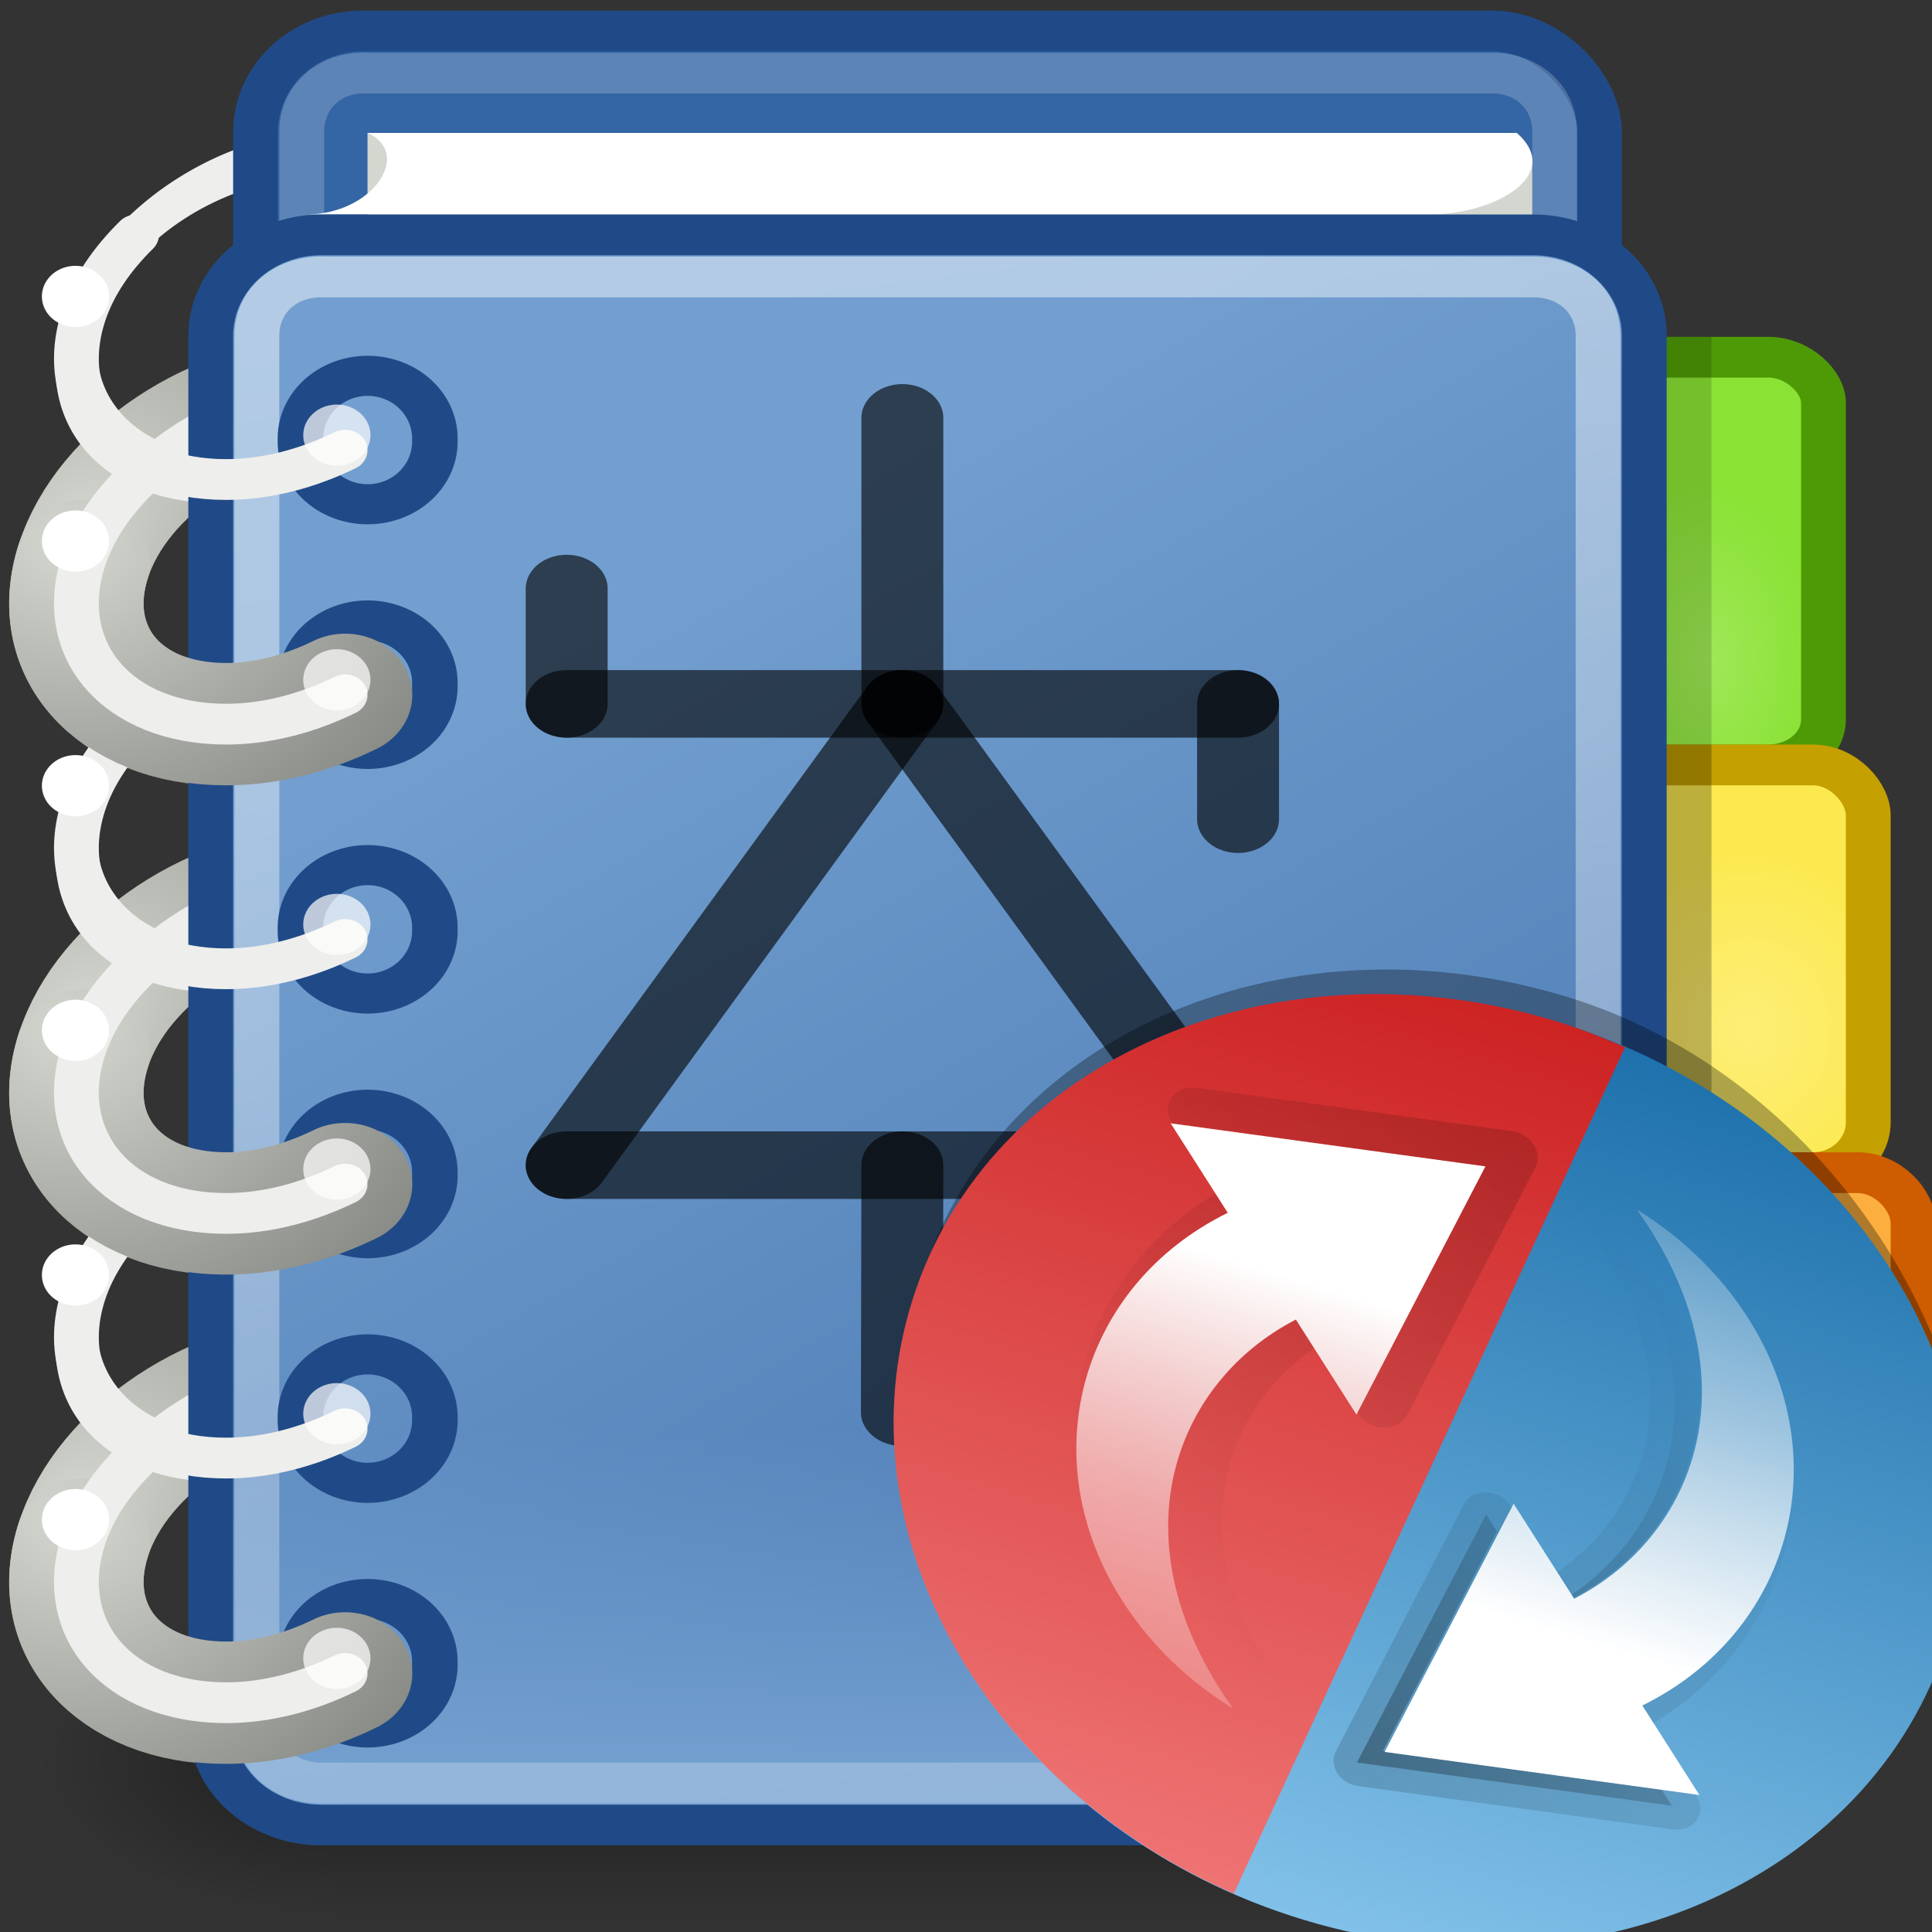 <svg xmlns="http://www.w3.org/2000/svg" height="48" width="48" version="1.0" xmlns:xlink="http://www.w3.org/1999/xlink">
 <rect width="100%" height="100%" fill="#333333" stroke="none"/>
 <defs>
  <linearGradient id="br" y2="609.51" gradientUnits="userSpaceOnUse" x2="302.86" gradientTransform="matrix(2.774,0,0,1.97,-1892.2,-872.89)" y1="366.65" x1="302.86">
   <stop stop-opacity="0" offset="0"/>
   <stop offset=".5"/>
   <stop stop-opacity="0" offset="1"/>
  </linearGradient>
  <radialGradient id="au" xlink:href="#a" gradientUnits="userSpaceOnUse" cy="486.65" cx="605.71" gradientTransform="matrix(2.774,0,0,1.97,-1891.6,-872.89)" r="117.14"/>
  <linearGradient id="a">
   <stop offset="0"/>
   <stop stop-opacity="0" offset="1"/>
  </linearGradient>
  <radialGradient id="av" xlink:href="#a" gradientUnits="userSpaceOnUse" cy="486.65" cx="605.71" gradientTransform="matrix(-2.774,0,0,1.97,112.76,-872.89)" r="117.14"/>
  <radialGradient id="al" xlink:href="#ar" gradientUnits="userSpaceOnUse" cy="8.323" cx="4.434" gradientTransform="matrix(1.328 0 -.468 1.607 3.489 -5.754)" r="6"/>
  <linearGradient id="ar">
   <stop stop-color="#d3d7cf" offset="0"/>
   <stop stop-color="#888a85" offset="1"/>
  </linearGradient>
  <radialGradient id="aw" gradientUnits="userSpaceOnUse" cy="15.814" cx="42" gradientTransform="matrix(.787 0 0 1.442 8.958 -5.9)" r="3">
   <stop stop-color="#9ee757" offset="0"/>
   <stop stop-color="#8ae234" offset="1"/>
  </radialGradient>
  <radialGradient id="ax" gradientUnits="userSpaceOnUse" cy="25.727" cx="42.812" gradientTransform="matrix(.821 0 0 1.004 7.649 .174)" r="4.5">
   <stop stop-color="#fdee77" offset="0"/>
   <stop stop-color="#fce94f" offset="1"/>
  </radialGradient>
  <radialGradient id="ay" gradientUnits="userSpaceOnUse" cy="36.308" cx="42.5" gradientTransform="matrix(.745 0 0 .911 10.827 3.639)" r="4.5">
   <stop stop-color="#fec065" offset="0"/>
   <stop stop-color="#fcaf3e" offset="1"/>
  </radialGradient>
  <linearGradient id="bs" y2="56.938" gradientUnits="userSpaceOnUse" x2="41.063" gradientTransform="matrix(.889 0 0 1 4.513 0)" y1="14.375" x1="17.077">
   <stop stop-color="#729fcf" offset="0"/>
   <stop stop-color="#3465a4" offset="1"/>
  </linearGradient>
  <linearGradient id="bt" y2="35.79" gradientUnits="userSpaceOnUse" x2="24.75" y1="43.927" x1="24.75">
   <stop stop-color="#729fcf" offset="0"/>
   <stop stop-color="#729fcf" stop-opacity="0" offset="1"/>
  </linearGradient>
  <linearGradient id="bu" y2="81.76" gradientUnits="userSpaceOnUse" x2="28.036" y1="7.936" x1="17.354">
   <stop stop-color="#fff" offset="0"/>
   <stop stop-color="#fff" stop-opacity="0" offset="1"/>
  </linearGradient>
  <radialGradient id="am" xlink:href="#ar" gradientUnits="userSpaceOnUse" cy="8.171" cx="5.312" gradientTransform="matrix(1.526,0,0,1.401,-2.795,-3.407)" r="6"/>
  <clipPath id="az">
   <path fill="#fff" d="m0 96v60h96v-60h-96zm68 20c9.941 0 18 8.059 18 18s-8.059 18-18 18-18-8.059-18-18 8.059-18 18-18z"/>
  </clipPath>
  <linearGradient id="ao" y2="67.706" xlink:href="#a" gradientUnits="userSpaceOnUse" x2="118.33" y1="87.489" x1="120.65"/>
  <clipPath id="ap">
   <path fill="url(#linearGradient4033)" d="m118 56c-9.941 0-18 8.059-18 18s8.059 18 18 18c9.73 0 17.637-7.725 17.969-17.375v-1.25c-0.33-9.65-8.24-17.375-17.97-17.375zm-6 10.75c5.949 0.057 10.832 4.941 11.031 10.875l3.75 0.031-6 8.719-6.156-8.812 3.969 0.031c-0.251-4.906-4.489-9.951-11.719-9.625 1.522-0.801 3.272-1.237 5.125-1.219z"/>
  </clipPath>
  <linearGradient id="an">
   <stop stop-color="#fff" offset="0"/>
   <stop stop-color="#fff" stop-opacity=".498" offset=".433"/>
   <stop stop-color="#fff" stop-opacity="0" offset="1"/>
  </linearGradient>
  <linearGradient id="at" y2="84.89" gradientUnits="userSpaceOnUse" x2="64.321" gradientTransform="translate(-2)" y1="55.31" x1="64.321">
   <stop stop-color="#fff" offset="0"/>
   <stop stop-color="#fff" stop-opacity="0" offset="1"/>
  </linearGradient>
  <radialGradient id="as" gradientUnits="userSpaceOnUse" cy="43.625" cx="22.981" gradientTransform="matrix(1 0 0 .147 0 37.202)" r="15.91">
   <stop offset="0"/>
   <stop stop-opacity="0" offset="1"/>
  </radialGradient>
  <linearGradient id="bh" y2="103.11" gradientUnits="userSpaceOnUse" x2="26.5" y1="51.856" x1="26.5">
   <stop stop-color="#888a85" offset="0"/>
   <stop stop-color="#fff" offset=".766"/>
   <stop stop-color="#d3d7cf" offset="1"/>
  </linearGradient>
  <linearGradient id="bi" y2="124.33" gradientUnits="userSpaceOnUse" x2="28.375" y1="62.5" x1="28.375">
   <stop stop-color="#fff" offset="0"/>
   <stop stop-color="#fff" stop-opacity="0" offset="1"/>
  </linearGradient>
  <linearGradient id="bj" y2="59.478" gradientUnits="userSpaceOnUse" x2="5.657" gradientTransform="translate(20)" y1="59.478" x1="2.911">
   <stop stop-color="#555753" offset="0"/>
   <stop stop-color="#555753" stop-opacity="0" offset="1"/>
  </linearGradient>
  <linearGradient id="bk" y2="102" gradientUnits="userSpaceOnUse" x2="13" y1="62.997" x1="13">
   <stop stop-color="#eeeeec" offset="0"/>
   <stop stop-color="#fff" offset=".074"/>
   <stop stop-color="#eeeeec" offset="0.872"/>
   <stop stop-color="#babdb6" offset="1"/>
  </linearGradient>
  <linearGradient id="bb" y2="5.184" xlink:href="#an" gradientUnits="userSpaceOnUse" x2="84.36" gradientTransform="matrix(-.219 -.069 .053 -.199 -36.243 58.537)" y1="79.417" x1="84.36"/>
  <linearGradient id="bc" y2="67.706" xlink:href="#a" gradientUnits="userSpaceOnUse" x2="118.33" gradientTransform="matrix(-.39 -.626 .639 -.3 -52.949 135.77)" y1="87.489" x1="120.65"/>
  <linearGradient id="bd" y2="5.184" xlink:href="#an" gradientUnits="userSpaceOnUse" x2="84.36" gradientTransform="matrix(.219 .069 -.053 .199 -56.099 25.277)" y1="79.417" x1="84.36"/>
  <linearGradient id="be" y2="5.978" gradientUnits="userSpaceOnUse" x2="69" gradientTransform="matrix(-.226 -.071 .055 -.203 -35.373 59.775)" y1="122" x1="69">
   <stop stop-color="#cd2323" offset="0"/>
   <stop stop-color="#ef7474" offset="1"/>
  </linearGradient>
  <linearGradient id="bf" y2="67.706" xlink:href="#a" gradientUnits="userSpaceOnUse" x2="118.33" gradientTransform="matrix(.39 .626 -.639 .3 -39.393 -51.959)" y1="87.489" x1="120.65"/>
  <linearGradient id="bg" y2="5.978" gradientUnits="userSpaceOnUse" x2="69" gradientTransform="matrix(-.226 -.071 .055 -.203 -35.342 59.784)" y1="122" x1="69">
   <stop stop-color="#1e71ac" offset="0"/>
   <stop stop-color="#81c1e9" offset="1"/>
  </linearGradient>
  <clipPath id="aq">
   <path fill="url(#linearGradient4033)" d="m118 56c-9.941 0-18 8.059-18 18s8.059 18 18 18c9.73 0 17.637-7.725 17.969-17.375v-1.25c-0.33-9.65-8.24-17.375-17.97-17.375zm-6 10.75c5.949 0.057 10.832 4.941 11.031 10.875l3.75 0.031-6 8.719-6.156-8.812 3.969 0.031c-0.251-4.906-4.489-9.951-11.719-9.625 1.522-0.801 3.272-1.237 5.125-1.219z"/>
  </clipPath>
  <clipPath id="ba">
   <path fill="#fff" d="m0 96v60h96v-60h-96zm68 20c9.941 0 18 8.059 18 18s-8.059 18-18 18-18-8.059-18-18 8.059-18 18-18z"/>
  </clipPath>
  <linearGradient id="bl" y2="5.978" gradientUnits="userSpaceOnUse" x2="69" gradientTransform="matrix(-.226 -.071 .055 -.203 7.633 90.834)" y1="122" x1="69">
   <stop stop-color="#1e71ac" offset="0"/>
   <stop stop-color="#81c1e9" offset="1"/>
  </linearGradient>
  <linearGradient id="bm" y2="67.706" xlink:href="#a" gradientUnits="userSpaceOnUse" x2="118.33" gradientTransform="matrix(.39 .626 -.639 .3 3.582 -20.909)" y1="87.489" x1="120.65"/>
  <linearGradient id="bn" y2="5.978" gradientUnits="userSpaceOnUse" x2="69" gradientTransform="matrix(-.226 -.071 .055 -.203 7.602 90.825)" y1="122" x1="69">
   <stop stop-color="#cd2323" offset="0"/>
   <stop stop-color="#ef7474" offset="1"/>
  </linearGradient>
  <linearGradient id="bo" y2="5.184" xlink:href="#an" gradientUnits="userSpaceOnUse" x2="84.36" gradientTransform="matrix(.219 .069 -.053 .199 -13.124 56.327)" y1="79.417" x1="84.36"/>
  <linearGradient id="bp" y2="67.706" xlink:href="#a" gradientUnits="userSpaceOnUse" x2="118.33" gradientTransform="matrix(-.39 -.626 .639 -.3 -9.974 166.82)" y1="87.489" x1="120.65"/>
  <linearGradient id="bq" y2="5.184" xlink:href="#an" gradientUnits="userSpaceOnUse" x2="84.36" gradientTransform="matrix(-.219 -.069 .053 -.199 6.732 89.587)" y1="79.417" x1="84.36"/>
 </defs>
 <g transform="matrix(1.113 0 0 1.013 -4.225 -.749)">
  <g transform="matrix(.02 0 0 .017 42.46 42.403)">
   <rect opacity=".392" style="color:#000000" height="478.36" width="1339.6" y="-150.7" x="-1559.3" fill="url(#br)"/>
   <path opacity=".402" style="color:#000000" fill="url(#au)" d="m-219.62-150.68v478.33c142.87 0.9 345.4-107.17 345.4-239.2s-159.44-239.13-345.4-239.13z"/>
   <path opacity=".402" style="color:#000000" fill="url(#av)" d="m-1559.3-150.68v478.33c-142.87 0.9-345.4-107.17-345.4-239.2s159.44-239.13 345.4-239.13z"/>
  </g>
  <g stroke-linecap="round" fill="none" transform="translate(0,30)">
   <path stroke-width="3" d="m14.345 8.506c-0.644 2.211-3.113 4.006-5.511 4.006-2.399 0-3.823-1.795-3.179-4.006 0.644-2.211 3.113-4.006 5.512-4.006 2.399 0 3.823 1.795 3.179 4.006z" stroke="url(#al)"/>
   <path d="m14.451 9.021a4.994 3.491 0 1 1 -9.988 0 4.994 3.491 0 1 1 9.988 0z" transform="matrix(.87 0 -.334 1.147 4.784 -1.845)" stroke="#eeeeec" stroke-width="1.001"/>
  </g>
  <g stroke-linecap="round" fill="none" transform="translate(0,24)">
   <path stroke-width="3" d="m14.345 8.506c-0.644 2.211-3.113 4.006-5.511 4.006-2.399 0-3.823-1.795-3.179-4.006 0.644-2.211 3.113-4.006 5.512-4.006 2.399 0 3.823 1.795 3.179 4.006z" stroke="url(#al)"/>
   <path d="m14.451 9.021a4.994 3.491 0 1 1 -9.988 0 4.994 3.491 0 1 1 9.988 0z" transform="matrix(.87 0 -.334 1.147 4.784 -1.845)" stroke="#eeeeec" stroke-width="1.001"/>
  </g>
  <g stroke-linecap="round" fill="none" transform="translate(0,18)">
   <path stroke-width="3" d="m14.345 8.506c-0.644 2.211-3.113 4.006-5.511 4.006-2.399 0-3.823-1.795-3.179-4.006 0.644-2.211 3.113-4.006 5.512-4.006 2.399 0 3.823 1.795 3.179 4.006z" stroke="url(#al)"/>
   <path d="m14.451 9.021a4.994 3.491 0 1 1 -9.988 0 4.994 3.491 0 1 1 9.988 0z" transform="matrix(.87 0 -.334 1.147 4.784 -1.845)" stroke="#eeeeec" stroke-width="1.001"/>
  </g>
  <g stroke-linecap="round" fill="none" transform="translate(0,12)">
   <path stroke-width="3" d="m14.345 8.506c-0.644 2.211-3.113 4.006-5.511 4.006-2.399 0-3.823-1.795-3.179-4.006 0.644-2.211 3.113-4.006 5.512-4.006 2.399 0 3.823 1.795 3.179 4.006z" stroke="url(#al)"/>
   <path d="m14.451 9.021a4.994 3.491 0 1 1 -9.988 0 4.994 3.491 0 1 1 9.988 0z" transform="matrix(.87 0 -.334 1.147 4.784 -1.845)" stroke="#eeeeec" stroke-width="1.001"/>
  </g>
  <g stroke-linecap="round" fill="none" transform="translate(0,6)">
   <path stroke-width="3" d="m14.345 8.506c-0.644 2.211-3.113 4.006-5.511 4.006-2.399 0-3.823-1.795-3.179-4.006 0.644-2.211 3.113-4.006 5.512-4.006 2.399 0 3.823 1.795 3.179 4.006z" stroke="url(#al)"/>
   <path d="m14.451 9.021a4.994 3.491 0 1 1 -9.988 0 4.994 3.491 0 1 1 9.988 0z" transform="matrix(.87 0 -.334 1.147 4.784 -1.845)" stroke="#eeeeec" stroke-width="1.001"/>
  </g>
  <g stroke-linecap="round" fill="none">
   <path stroke-width="3" d="m14.345 8.506c-0.644 2.211-3.113 4.006-5.511 4.006-2.399 0-3.823-1.795-3.179-4.006 0.644-2.211 3.113-4.006 5.512-4.006 2.399 0 3.823 1.795 3.179 4.006z" stroke="url(#al)"/>
   <path d="m14.451 9.021a4.994 3.491 0 1 1 -9.988 0 4.994 3.491 0 1 1 9.988 0z" transform="matrix(.87 0 -.334 1.147 4.784 -1.845)" stroke="#eeeeec" stroke-width="1.001"/>
  </g>
  <rect rx="2.395" ry="2.475" height="40" width="30" stroke="#204a87" stroke-linecap="round" stroke-miterlimit="0" y="1.5" x="9.5" fill="#3465a4"/>
  <g transform="translate(-2,1)">
   <path fill="#d3d7cf" d="m14 3h25.182l0.818 0.696v21.304h-26v-22z"/>
   <path fill="#fff" d="m14 3h25.656c1.056 1.028-0.49 2.015-2 2h-25.031c1.501 0 2.391-1.503 1.375-2z"/>
  </g>
  <rect rx="1.237" ry="1.114" height="10" width="5" stroke="#4e9a06" y="9.5" x="39.5" fill="url(#aw)"/>
  <path opacity=".2" d="m11.921 2.531c-0.801 0-1.389 0.609-1.389 1.438v35.062c0 0.829 0.589 1.438 1.389 1.438h25.19c0.801 0 1.389-0.609 1.389-1.438v-35.06c0-0.829-0.589-1.438-1.389-1.438h-25.19z" stroke="#fff" stroke-linecap="round" stroke-miterlimit="0" fill="none"/>
  <rect rx="1.237" ry="1.237" height="10" width="8" stroke="#c4a000" y="19.5" x="37.5" fill="url(#ax)"/>
  <rect rx="1.237" ry="1.237" height="10" width="8" stroke="#ce5c00" y="29.5" x="38.5" fill="url(#ay)"/>
  <rect opacity=".25" height="10" width="6.812" y="19" x="35.188"/>
  <rect opacity=".1" height="11" width="6.812" y="29" x="35.188"/>
  <rect opacity=".155" height="10" width="7" y="9" x="35"/>
  <path d="m10.975 6.5h27.05c1.371 0 2.475 1.104 2.475 2.475v34.05c0 1.371-1.104 2.475-2.475 2.475h-27.05c-1.371 0-2.475-1.104-2.475-2.475v-34.05c0-1.371 1.104-2.475 2.475-2.475z" stroke="#204a87" stroke-linecap="round" stroke-miterlimit="0" fill="url(#bs)"/>
  <path fill="url(#bt)" d="m10.969 7c-1.102 0-1.969 0.867-1.969 1.969v34.062c0 1.102 0.867 1.969 1.969 1.969h27.062c1.102 0 1.969-0.867 1.969-1.969v-34.062c0-1.103-0.867-1.97-1.969-1.97h-27.062z"/>
  <path opacity=".461" d="m10.969 7.531c-0.829 0-1.438 0.609-1.438 1.438v34.062c0 0.829 0.609 1.438 1.438 1.438h27.062c0.829 0 1.438-0.609 1.438-1.438v-34.06c0-0.829-0.609-1.438-1.438-1.438h-27.06z" stroke="url(#bu)" stroke-linecap="round" stroke-miterlimit="0" fill="none"/>
  <path d="m13.435 11.96a1.525 1.613 0 1 1 -3.049 0 1.525 1.613 0 1 1 3.049 0z" transform="matrix(.984 0 0 .952 .283 30.146)" stroke="#204a87" stroke-linecap="round" stroke-width="1.033" fill="none"/>
  <path d="m13.435 11.96a1.525 1.613 0 1 1 -3.049 0 1.525 1.613 0 1 1 3.049 0z" transform="matrix(.984 0 0 .952 .283 24.146)" stroke="#204a87" stroke-linecap="round" stroke-width="1.033" fill="none"/>
  <path d="m13.435 11.96a1.525 1.613 0 1 1 -3.049 0 1.525 1.613 0 1 1 3.049 0z" transform="matrix(.984 0 0 .952 .283 18.146)" stroke="#204a87" stroke-linecap="round" stroke-width="1.033" fill="none"/>
  <path d="m13.435 11.96a1.525 1.613 0 1 1 -3.049 0 1.525 1.613 0 1 1 3.049 0z" transform="matrix(.984 0 0 .952 .283 6.146)" stroke="#204a87" stroke-linecap="round" stroke-width="1.033" fill="none"/>
  <path d="m13.435 11.96a1.525 1.613 0 1 1 -3.049 0 1.525 1.613 0 1 1 3.049 0z" transform="matrix(.984 0 0 .952 .283 12.146)" stroke="#204a87" stroke-linecap="round" stroke-width="1.033" fill="none"/>
  <path d="m13.435 11.96a1.525 1.613 0 1 1 -3.049 0 1.525 1.613 0 1 1 3.049 0z" transform="matrix(.984 0 0 .952 .283 .146)" stroke="#204a87" stroke-linecap="round" stroke-width="1.033" fill="none"/>
  <g transform="translate(0,30)">
   <path d="m5.656 8.5c-0.644 2.211 0.789 4 3.188 4 0.914 0 1.829-0.275 2.656-0.719" stroke="url(#am)" stroke-linecap="round" stroke-width="3" fill="none"/>
   <path d="m6.844 6.5c-0.548 0.592-0.974 1.265-1.188 2-0.644 2.211 0.789 4 3.188 4 0.914 0 1.829-0.275 2.656-0.719" stroke="#eeeeec" stroke-linecap="round" fill="none"/>
   <path fill="#fff" d="m5.812 8.258a0.547 0.805 0 1 1 -1.094 0 0.547 0.805 0 1 1 1.094 0z" transform="matrix(1.371 0 0 .932 -1.737 .313)"/>
   <path opacity=".7" d="m5.812 8.258a0.547 0.805 0 1 1 -1.094 0 0.547 0.805 0 1 1 1.094 0z" transform="matrix(1.371 0 0 .932 4.097 3.716)" fill="#fff"/>
  </g>
  <g transform="translate(0,24)">
   <path d="m5.656 8.5c-0.644 2.211 0.789 4 3.188 4 0.914 0 1.829-0.275 2.656-0.719" stroke="url(#am)" stroke-linecap="round" stroke-width="3" fill="none"/>
   <path d="m6.844 6.5c-0.548 0.592-0.974 1.265-1.188 2-0.644 2.211 0.789 4 3.188 4 0.914 0 1.829-0.275 2.656-0.719" stroke="#eeeeec" stroke-linecap="round" fill="none"/>
   <path fill="#fff" d="m5.812 8.258a0.547 0.805 0 1 1 -1.094 0 0.547 0.805 0 1 1 1.094 0z" transform="matrix(1.371 0 0 .932 -1.737 .313)"/>
   <path opacity=".7" d="m5.812 8.258a0.547 0.805 0 1 1 -1.094 0 0.547 0.805 0 1 1 1.094 0z" transform="matrix(1.371 0 0 .932 4.097 3.716)" fill="#fff"/>
  </g>
  <g transform="translate(0,18)">
   <path d="m5.656 8.5c-0.644 2.211 0.789 4 3.188 4 0.914 0 1.829-0.275 2.656-0.719" stroke="url(#am)" stroke-linecap="round" stroke-width="3" fill="none"/>
   <path d="m6.844 6.5c-0.548 0.592-0.974 1.265-1.188 2-0.644 2.211 0.789 4 3.188 4 0.914 0 1.829-0.275 2.656-0.719" stroke="#eeeeec" stroke-linecap="round" fill="none"/>
   <path fill="#fff" d="m5.812 8.258a0.547 0.805 0 1 1 -1.094 0 0.547 0.805 0 1 1 1.094 0z" transform="matrix(1.371 0 0 .932 -1.737 .313)"/>
   <path opacity=".7" d="m5.812 8.258a0.547 0.805 0 1 1 -1.094 0 0.547 0.805 0 1 1 1.094 0z" transform="matrix(1.371 0 0 .932 4.097 3.716)" fill="#fff"/>
  </g>
  <g transform="translate(0,12)">
   <path d="m5.656 8.5c-0.644 2.211 0.789 4 3.188 4 0.914 0 1.829-0.275 2.656-0.719" stroke="url(#am)" stroke-linecap="round" stroke-width="3" fill="none"/>
   <path d="m6.844 6.5c-0.548 0.592-0.974 1.265-1.188 2-0.644 2.211 0.789 4 3.188 4 0.914 0 1.829-0.275 2.656-0.719" stroke="#eeeeec" stroke-linecap="round" fill="none"/>
   <path fill="#fff" d="m5.812 8.258a0.547 0.805 0 1 1 -1.094 0 0.547 0.805 0 1 1 1.094 0z" transform="matrix(1.371 0 0 .932 -1.737 .313)"/>
   <path opacity=".7" d="m5.812 8.258a0.547 0.805 0 1 1 -1.094 0 0.547 0.805 0 1 1 1.094 0z" transform="matrix(1.371 0 0 .932 4.097 3.716)" fill="#fff"/>
  </g>
  <g transform="translate(0,6)">
   <path d="m5.656 8.5c-0.644 2.211 0.789 4 3.188 4 0.914 0 1.829-0.275 2.656-0.719" stroke="url(#am)" stroke-linecap="round" stroke-width="3" fill="none"/>
   <path d="m6.844 6.5c-0.548 0.592-0.974 1.265-1.188 2-0.644 2.211 0.789 4 3.188 4 0.914 0 1.829-0.275 2.656-0.719" stroke="#eeeeec" stroke-linecap="round" fill="none"/>
   <path fill="#fff" d="m5.812 8.258a0.547 0.805 0 1 1 -1.094 0 0.547 0.805 0 1 1 1.094 0z" transform="matrix(1.371 0 0 .932 -1.737 .313)"/>
   <path opacity=".7" d="m5.812 8.258a0.547 0.805 0 1 1 -1.094 0 0.547 0.805 0 1 1 1.094 0z" transform="matrix(1.371 0 0 .932 4.097 3.716)" fill="#fff"/>
  </g>
  <path d="m5.656 8.5c-0.644 2.211 0.789 4 3.188 4 0.914 0 1.829-0.275 2.656-0.719" stroke="url(#am)" stroke-linecap="round" stroke-width="3" fill="none"/>
  <path d="m6.844 6.5c-0.548 0.592-0.974 1.265-1.188 2-0.644 2.211 0.789 4 3.188 4 0.914 0 1.829-0.275 2.656-0.719" stroke="#eeeeec" stroke-linecap="round" fill="none"/>
  <path fill="#fff" d="m5.812 8.258a0.547 0.805 0 1 1 -1.094 0 0.547 0.805 0 1 1 1.094 0z" transform="matrix(1.371 0 0 .932 -1.737 .313)"/>
  <path opacity=".7" d="m5.812 8.258a0.547 0.805 0 1 1 -1.094 0 0.547 0.805 0 1 1 1.094 0z" transform="matrix(1.371 0 0 .932 4.097 3.716)" fill="#fff"/>
 </g>
 <g stroke-opacity=".613" transform="matrix(0 -.573 .695 0 -105.03 -.833)" stroke="#000" stroke-width="2.928">
  <g stroke-linejoin="round" stroke-opacity=".613" transform="translate(-91.973,163.38)" stroke="#000" stroke-linecap="round" stroke-width="2.928" fill="none">
   <path d="m29.29 19.982 10.71 0.018"/>
   <path d="m40 8v24"/>
   <path d="m40 8 20 12"/>
   <path d="m40 32 20-12"/>
   <path d="m60 8v24"/>
   <path d="m60 20h12.401"/>
   <path d="m60 8h5"/>
   <path d="m55 32h5"/>
  </g>
 </g>
 <path opacity=".05" d="m-49.639 54.65c8.046 2.545 16.12-1.253 18.063-8.498s-2.99-15.157-11.036-17.702c-8.046-2.545-16.12 1.253-18.063 8.498s2.99 15.157 11.036 17.702z"/>
 <path opacity=".15" d="m-49.463 53.995c7.65 2.42 15.313-1.185 17.16-8.073 1.847-6.888-2.834-14.397-10.484-16.817-7.65-2.42-15.313 1.185-17.16 8.073-1.847 6.888 2.834 14.397 10.484 16.817z"/>
 <rect opacity="0.31" transform="matrix(-.727 -.23 .176 -.655 -20.549 146.28)" clip-path="url(#az)" rx="18" ry="18" height="36" width="36" y="118" x="50"/>
 <path fill="url(#bg)" d="m-49.463 53.995c7.232 2.288 14.51-1.137 16.257-7.648 1.746-6.511-2.7-13.644-9.932-15.932-7.079-2.239-14.188 1.001-16.124 7.246l-0.22 0.819c-1.454 6.397 2.941 13.276 10.019 15.515z"/>
 <path opacity=".15" fill="url(#bf)" d="m-38.401 38.228c-0.767-1.255-1.797-2.295-2.996-3.067a0.672 0.593 26.631 0 0 -0.887 0.771c2.655 3.881 1.486 7.339-0.896 8.996l-1.102-1.809a0.672 0.593 26.631 0 0 -1.159 -0.037l-3.226 6.5a0.672 0.593 26.631 0 0 0.561 0.9l7.909 1.136a0.672 0.593 26.631 0 0 0.598 -0.863l-1.151-1.887c3.588-2.2 4.704-6.783 2.348-10.641z"/>
 <path fill="url(#be)" d="m-51.226 53.304 9.828-22.205c-0.562-0.255-1.138-0.493-1.74-0.684-7.232-2.288-14.51 1.137-16.257 7.648-1.599 5.962 2.001 12.433 8.169 15.241z"/>
 <path opacity=".3" d="m126.77 78.669-5.992 8.722-6.162-8.839 3.965 0.038c-0.251-4.906-4.468-9.939-11.698-9.613 1.522-0.801 3.267-1.252 5.12-1.234 5.949 0.057 10.833 4.956 11.033 10.89l3.734 0.036z" clip-path="url(#ap)" transform="matrix(.39 .626 -.639 .3 -39.393 -51.959)" fill="url(#ao)"/>
 <path fill="url(#bd)" d="m-39.529 50.718-7.908-1.13 3.24-6.512 1.522 2.493c3.035-1.631 4.604-5.782 1.575-10.209 1.105 0.712 2.074 1.669 2.786 2.834 2.285 3.741 1.062 8.269-2.65 10.176l1.434 2.348z"/>
 <path opacity=".15" fill="url(#bc)" d="m-53.981 45.605c0.77 1.26 1.824 2.302 3.029 3.078a0.711 0.627 26.631 0 0 0.935 -0.819c-2.625-3.837-1.477-7.237 0.852-8.9l1.065 1.75a0.711 0.627 26.631 0 0 1.231 0.028l3.226-6.5a0.711 0.627 26.631 0 0 -0.585 -0.939l-7.909-1.136a0.711 0.627 26.631 0 0 -0.645 0.911l1.126 1.848c-3.573 2.218-4.682 6.819-2.324 10.68z"/>
 <path opacity=".3" d="m126.77 78.669-5.992 8.722-6.162-8.839 3.965 0.038c-0.251-4.906-4.468-9.939-11.698-9.613 1.522-0.801 3.267-1.252 5.12-1.234 5.949 0.057 10.833 4.956 11.033 10.89l3.734 0.036z" clip-path="url(#ap)" transform="matrix(-.39 -.626 .639 -.3 -52.949 135.77)" fill="url(#ao)"/>
 <path fill="url(#bb)" d="m-52.813 33.096 7.908 1.13-3.24 6.512-1.522-2.493c-3.035 1.631-4.604 5.782-1.575 10.209-1.105-0.712-2.074-1.669-2.786-2.834-2.285-3.741-1.062-8.269 2.65-10.176l-1.434-2.348z"/>
 <g transform="matrix(-.727 -.23 .176 -.655 -9.832 106.32)">
  <path opacity=".3" fill="url(#at)" d="m68 56c-9.941 0-18 8.059-18 18 0 3.662 1.091 7.064 2.969 9.906-1.247-2.364-1.969-5.047-1.969-7.906 0-9.389 7.611-17 17-17s17 7.611 17 17c0 2.859-0.722 5.542-1.969 7.906 1.878-2.842 2.969-6.244 2.969-9.906 0-9.941-8.059-18-18-18z"/>
  <path opacity=".3" fill="#fff" d="m68 56c-9.941 0-18 8.059-18 18 0 0.169 0.027 0.333 0.031 0.5 0.267-9.708 8.196-17.5 17.969-17.5 9.73 0 17.637 7.725 17.969 17.375v-1c-0.332-9.65-8.238-17.375-17.969-17.375z"/>
 </g>
 <g transform="matrix(2.194,0,0,1.52,-194.85,-72.609)">
  <path opacity=".288" d="m38.891 43.625a15.91 2.342 0 1 1 -31.82 0 15.91 2.342 0 1 1 31.82 0z" fill-rule="evenodd" transform="matrix(.41 0 0 .699 54.992 31.547)" fill="url(#as)"/>
  <path opacity=".417" d="m38.891 43.625a15.91 2.342 0 1 1 -31.82 0 15.91 2.342 0 1 1 31.82 0z" fill-rule="evenodd" transform="matrix(.228 0 0 .38 59.186 45.496)" fill="url(#as)"/>
  <g stroke-linejoin="round" stroke-dashoffset=".7" transform="matrix(.29 0 0 .374 59.057 24.006)" stroke-linecap="round">
   <path d="m12.5 59.5c5.52 0 10 9.632 10 21.5-0 11.868-4.48 21.5-10 21.5h12c5.52 0 10-9.632 10-21.5s-4.48-21.5-10-21.5h-12z" fill-rule="evenodd" stroke="#555753" fill="url(#bh)"/>
   <path fill="none" d="m17.125 60.5c1.301 1.206 2.42 2.888 3.344 4.875 1.892 4.068 3.031 9.565 3.031 15.625-0 6.06-1.139 11.557-3.031 15.625-0.924 1.987-2.043 3.669-3.344 4.875h7.375c2.178 0 4.428-2.003 6.156-5.719 1.728-3.715 2.844-8.973 2.844-14.781s-1.116-11.066-2.844-14.781c-1.728-3.716-3.978-5.719-6.156-5.719h-7.375z" stroke="url(#bi)"/>
  </g>
  <g transform="matrix(.29 0 0 .374 59.057 24.006)">
   <path stroke-linejoin="round" d="m25.5 100.34c-0.328 0.1-0.661 0.156-1 0.156-2.65 0-4.981-3.158-6.438-8h-14c1.774 6.01 4.884 10 8.438 10h12c0.335 0 0.673-0.056 1-0.125m0-42.75c-0.327-0.074-0.665-0.13-1-0.13h-12c-2.919 0-5.546 2.707-7.375 7h-5.625m26 0h-6.344c1.416-3.095 3.293-5 5.344-5 0.339 0 0.672 0.057 1 0.156" stroke-dashoffset=".7" stroke="url(#bj)" stroke-linecap="round" fill="none"/>
   <path fill-rule="evenodd" fill="url(#bk)" d="m12.5 60c-1.305 0-2.566 0.601-3.75 1.75s-2.261 2.835-3.156 4.938c-0.077 0.19-0.263 0.314-0.469 0.312h-4.562l8.531 9.844 14.781-9.844h-4.719c-0.175 0.007-0.342-0.079-0.438-0.227-0.096-0.147-0.108-0.334-0.03-0.492 0.726-1.588 1.595-2.887 2.562-3.812s2.07-1.469 3.25-1.469v-1h-12zm-7.719 33c0.85 2.639 1.948 4.898 3.219 6.438 1.383 1.672 2.911 2.562 4.5 2.562h12v-1c-1.524 0-2.909-0.908-4.062-2.375-1.095-1.392-1.995-3.329-2.719-5.625h-12.938z"/>
   <path stroke-linejoin="round" d="m5.125 66.5h-5.625l9.5 11 16.5-11h-6.344" stroke-dashoffset=".7" stroke="#555753" stroke-linecap="round" fill="none"/>
   <path opacity=".614" d="m12.5 60.5c-1.147 0-2.289 0.541-3.406 1.625s-2.155 2.725-3.031 4.781a1.013 1.013 0 0 1 -0.938 0.594h-3.406l7.469 8.656 13-8.656h-3.031a1.013 1.013 0 0 1 -0.907 -1.406c0.746-1.63 1.592-3.012 2.625-4 1.033-0.988 2.286-1.594 3.625-1.594h-12zm-6.969 33c0.803 2.286 1.77 4.255 2.875 5.594 1.32 1.596 2.697 2.406 4.094 2.406h12c-1.727 0-3.257-1.021-4.469-2.562-1.084-1.381-1.939-3.272-2.656-5.438h-11.844z" stroke-dashoffset=".7" stroke="#fff" stroke-linecap="round" fill="none"/>
   <path opacity=".614" d="m17.375 93.5h-11.844" stroke-dashoffset=".7" stroke="#fff" stroke-linecap="round" fill="none"/>
  </g>
 </g>
 <g transform="matrix(.989 0 0 .947 38.814 -32.838)">
  <rect opacity="0.31" transform="matrix(-.727 -.23 .176 -.655 22.426 177.33)" clip-path="url(#ba)" rx="18" ry="18" height="36" width="36" y="118" x="50"/>
  <path fill="url(#bl)" d="m-6.488 85.045c7.232 2.287 14.51-1.137 16.257-7.648 1.746-6.511-2.701-13.644-9.933-15.932-7.079-2.239-14.188 1.002-16.124 7.246l-0.22 0.819c-1.454 6.397 2.941 13.276 10.019 15.515z"/>
  <path opacity=".15" fill="url(#bm)" d="m4.574 69.278c-0.767-1.255-1.797-2.295-2.996-3.068a0.672 0.593 26.631 0 0 -0.887 0.772c2.655 3.881 1.486 7.339-0.896 8.996l-1.102-1.808a0.672 0.593 26.631 0 0 -1.159 -0.037l-3.226 6.5a0.672 0.593 26.631 0 0 0.561 0.9l7.909 1.136a0.672 0.593 26.631 0 0 0.598 -0.863l-1.151-1.887c3.588-2.2 4.704-6.783 2.348-10.641z"/>
  <path fill="url(#bn)" d="m-8.251 84.354 9.828-22.205c-0.562-0.255-1.138-0.493-1.74-0.684-7.232-2.287-14.51 1.137-16.256 7.648-1.599 5.962 2.001 12.433 8.169 15.241z"/>
  <path opacity=".3" d="m126.77 78.669-5.992 8.722-6.162-8.839 3.965 0.038c-0.251-4.906-4.468-9.939-11.698-9.613 1.522-0.801 3.267-1.252 5.12-1.234 5.949 0.057 10.833 4.956 11.033 10.89l3.734 0.036z" clip-path="url(#aq)" transform="matrix(.39 .626 -.639 .3 3.582 -20.909)" fill="url(#ao)"/>
  <path fill="url(#bo)" d="m3.446 81.768-7.908-1.13 3.24-6.512 1.522 2.493c3.035-1.631 4.604-5.782 1.575-10.209 1.105 0.712 2.074 1.669 2.786 2.834 2.285 3.741 1.062 8.269-2.65 10.176l1.434 2.348z"/>
  <path opacity=".15" fill="url(#bp)" d="m-11.006 76.655c0.77 1.26 1.824 2.302 3.029 3.078a0.711 0.627 26.631 0 0 0.935 -0.819c-2.625-3.837-1.477-7.237 0.852-8.9l1.065 1.75a0.711 0.627 26.631 0 0 1.231 0.028l3.226-6.501a0.711 0.627 26.631 0 0 -0.585 -0.939l-7.909-1.136a0.711 0.627 26.631 0 0 -0.645 0.911l1.126 1.848c-3.573 2.218-4.682 6.819-2.324 10.68z"/>
  <path opacity=".3" d="m126.77 78.669-5.992 8.722-6.162-8.839 3.965 0.038c-0.251-4.906-4.468-9.939-11.698-9.613 1.522-0.801 3.267-1.252 5.12-1.234 5.949 0.057 10.833 4.956 11.033 10.89l3.734 0.036z" clip-path="url(#aq)" transform="matrix(-.39 -.626 .639 -.3 -9.974 166.82)" fill="url(#ao)"/>
  <path fill="url(#bq)" d="m-9.838 64.146 7.908 1.13-3.24 6.512-1.522-2.493c-3.035 1.631-4.604 5.782-1.575 10.209-1.105-0.712-2.074-1.669-2.786-2.834-2.285-3.741-1.062-8.269 2.65-10.176l-1.434-2.348z"/>
 </g>
</svg>
